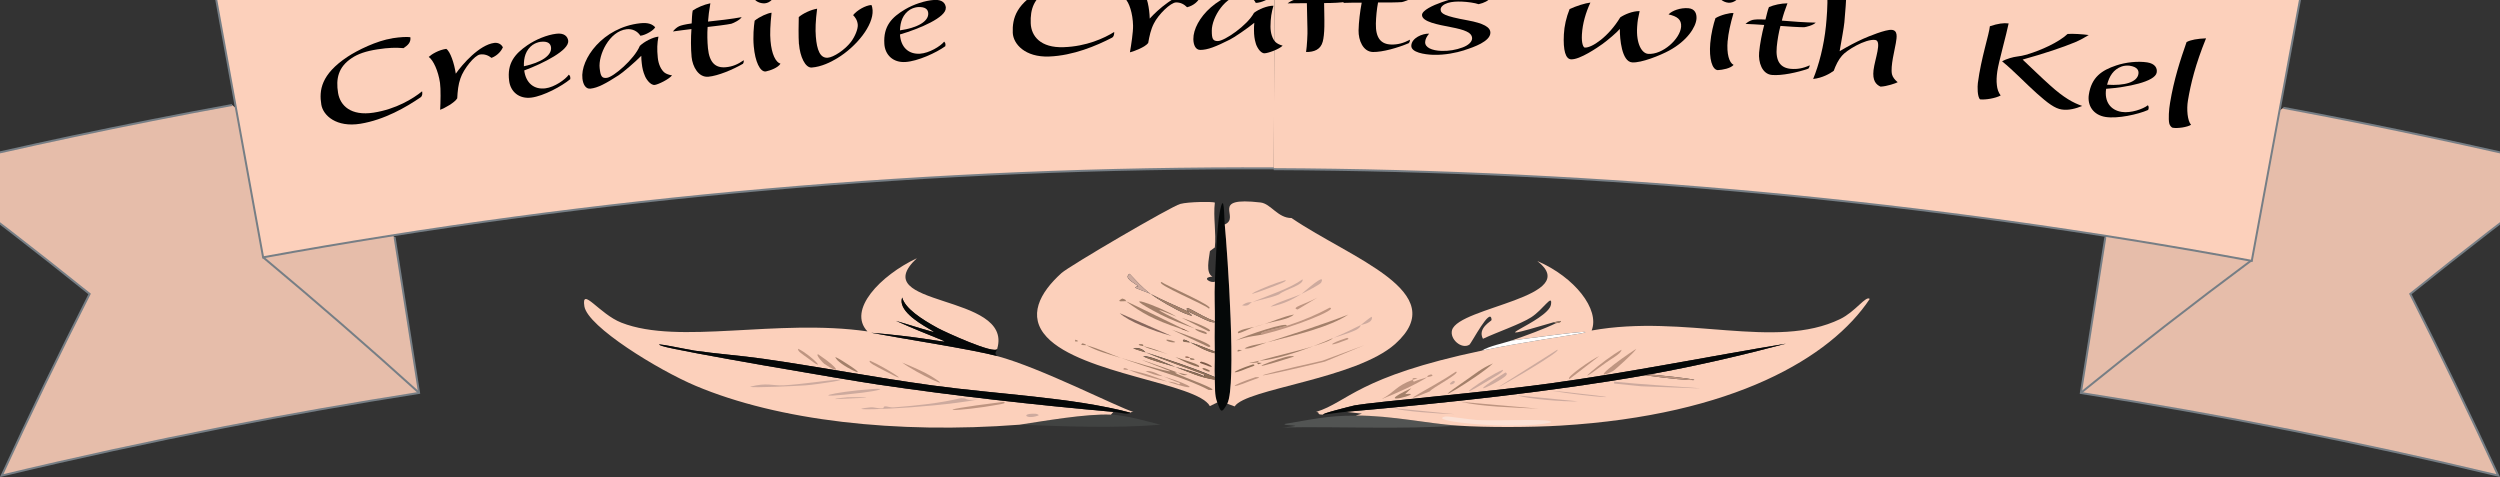 <?xml version="1.0" encoding="UTF-8"?>
<svg id="Layer_2" xmlns="http://www.w3.org/2000/svg" viewBox="0 0 310.51 59.25"><rect x="0" y="0" width="310.51" height="59.25" fill="#333333" stroke="none"/>
  <defs>
    <style>
      .cls-1 {
        fill: #525453;
      }

      .cls-2 {
        fill: #050808;
      }

      .cls-3 {
        fill: #cdaa9e;
      }

      .cls-4 {
        fill: #414342;
      }

      .cls-5 {
        fill: #be9581;
      }

      .cls-6 {
        fill: #fff;
      }

      .cls-7 {
        fill: #5b341f;
      }

      .cls-8 {
        fill: #7c5b48;
      }

      .cls-9 {
        fill: #9e725d;
      }

      .cls-10 {
        fill: #8f6f58;
      }

      .cls-11 {
        fill: #fbe1d5;
      }

      .cls-12, .cls-13 {
        fill: #fcd0bb;
      }

      .cls-13, .cls-14, .cls-15 {
        stroke: #767e85;
        stroke-miterlimit: 10;
        stroke-width: .25px;
      }

      .cls-16 {
        fill: #87685d;
      }

      .cls-17 {
        fill: #a3806a;
      }

      .cls-14 {
        fill: none;
      }

      .cls-15 {
        fill: #e6bdaa;
      }
    </style>
  </defs>
  <g id="Layer_1-2" data-name="Layer_1">
    <g>
      <g id="Generative_Object">
        <path class="cls-2" d="M152.12,27.87c.34,3.63,1.49,20.06.31,22.26-.75,1.41-.83.92-1.23-.11-.37-.97-.25-1.87-.31-2.84,0-.11,0-.23,0-.34-.05-.98.02-1.97,0-2.95,0-.08,0-.15,0-.23-.03-1.21-.01-2.43,0-3.63,0-.04,0-.08,0-.11.02-1.63-.08-3.26,0-4.88.11-2.31.23-6.73.61-8.69.58-2.95.54.79.61,1.53Z"/>
        <path class="cls-1" d="M168.39,51.61c4.55.01,9.02,1.01,12.59,1.25-6.84.51-14.5.09-21.65.23,3.68-.32-.46-.18.31-.45,3.13-.5,5.11-1.03,8.75-1.02Z"/>
        <path class="cls-4" d="M137.99,51.5c1.98.08,4.51.85,6.14,1.25-5.51.46-11.83.22-17.5,0,3.01-.45,8.23-1.37,11.36-1.25Z"/>
        <g>
          <path class="cls-12" d="M123.87,43.32c-.27.78-6.6-2.14-7.37-2.56-2.07-1.12-4.08-2.44-4.45-3.81-1.07,3.07,9.88,6.12-.77,2.9,8.95,3.98,7.96,2.39-3.07,1.48,4.01.76,12.54,2.06,15.66,2.9,5.39,1.45,14.8,6.28,16.89,6.93-.37-.01-.29.11-.31.11-7.27-1.93-16.46-2.27-24.72-3.41-7.07-.97-13.85-2.28-20.88-3.29-2.77-.4-5.81-.62-8.6-1.02-.78-.11-5.84-1.2-3.99-.57,1.75.6,22.95,4.22,26.71,4.77,9.47,1.4,19.4,2.53,29.32,3.41l-.31.34c-3.13-.13-8.35.8-11.36,1.25-15.29,1.17-29.95-.5-40.22-4.83-4.64-1.96-13.42-7.34-13.82-9.88-.39-2.53,1.85.96,4.61,2.04,7.16,2.8,19.26-.54,30.55,1.08-2.51-2.65,1.59-6.94,6.14-9.09-6.59,6.15,12.01,4.29,9.98,11.24Z"/>
          <path class="cls-2" d="M140.45,51.27c-.66.24-.94,0-2.15-.11-9.92-.88-19.85-2.01-29.32-3.41-3.77-.56-24.96-4.17-26.71-4.77-1.85-.63,3.22.46,3.99.57,2.78.4,5.83.62,8.6,1.02,7.03,1.01,13.81,2.32,20.88,3.29,8.26,1.13,17.45,1.48,24.72,3.41Z"/>
          <path class="cls-2" d="M123.87,43.32c-.11.37-.46.51,0,.91-3.12-.84-11.65-2.14-15.66-2.9,11.03.91,12.02,2.5,3.07-1.48,10.64,3.22-.3.18.77-2.9.38,1.36,2.39,2.68,4.45,3.81.77.42,7.1,3.34,7.37,2.56Z"/>
          <path class="cls-3" d="M119.42,49.46c.92-.03.13.32,2,.17-6.19,1.16-18.07,1.48-13.36.97.57-.06.88.16,1.54.11.25-.02.06-.21.31-.23.39-.03.55.17,1.23.11,6.21-.48,7.8-1.12,8.29-1.14Z"/>
          <path class="cls-3" d="M103.76,47.18c2.21-.12-2.08.55-3.68.68-.78.06-6.77.36-6.91.17,2.11-.55,2.79-.1,4.15-.17,2.2-.12,5.59-.64,6.45-.68Z"/>
          <path class="cls-5" d="M112.05,45.03c1.1.45,2.72,1.15,3.53,1.65,3.52,2.17-1.8-.35-3.53-1.65Z"/>
          <path class="cls-3" d="M108.37,48.32c1.92-.13.67.22-1.23.45-7.47.91-3.86-.1,1.23-.45Z"/>
          <path class="cls-5" d="M124.64,49.91c.47.16-.24.27-.61.34-4.82.89-10.28,1.01.61-.34Z"/>
          <path class="cls-5" d="M108.06,44.8c1.96.85,5.94,3.44,1.69,1.19-.81-.43-2.02-1-1.69-1.19Z"/>
          <path class="cls-5" d="M101.61,44c2.86,1.92,2.78,2.56.77,1.19-.15-.1-1.13-1.15-.77-1.19Z"/>
          <path class="cls-5" d="M99.15,43.32c1.77.9,3.86,3.23,1.07,1.08-.42-.32-1.26-.81-1.07-1.08Z"/>
          <path class="cls-17" d="M103.76,44.34c.58.28,1.06.6,1.54.91,3.46,2.24-1.42,0-1.54-.91Z"/>
          <path class="cls-3" d="M105.3,49.34c.32-.01,2.3-.03,2.3.06l-3.84.17c-.16-.08,1.45-.22,1.54-.23Z"/>
          <path class="cls-3" d="M128.63,51.39c.08,0,.55.14.31.23-1.49.54-2.25-.32-.31-.23Z"/>
        </g>
        <g>
          <path class="cls-12" d="M193.88,52.86c-3.71.22-9.21.25-12.9,0-3.57-.24-8.03-1.24-12.59-1.25l.77-.23-2-.23c12.35-1.08,25.7-2.52,37.15-4.54,6.31.88,9.61.75.61-.11,5.92-1.07,11.57-2.4,16.89-3.81-9.28,1.53-19.59,3.6-29.32,4.94-8.18,1.13-21.53,2.24-24.26,2.73-.29.05-4.49,1.11-3.84,1.14-1.06,0-.27-.26-.92-.34,3.99-1.24,5.1-4.35,20.57-7.61,5.17-1.09,11.86-2.02,12.44-2.16,2.7-.66-7.95.81-8.75.91,1.71-.58,4.19-1.49,5.53-2.16.03-.01.7-.07.61-.28l-.92.17c-10.39,3.06-.61-.12-.31-2.21.21-1.43-.96.63-2.46,1.59-1.34.86-4.28,1.86-5.99,2.67-.72-1.33,1.08-2.21,1.07-2.33-.07-1.84-2.51,2.92-2.76,3.07-.98.59-2.46-.7-2.15-1.82.82-2.89,16.34-4.12,10.59-8.58,4.64,2,7.79,6.01,6.75,8.63,11.64-2.09,22.78,2.49,30.86-1.42,1.92-.93,3.22-2.97,3.68-2.5-4.8,7.25-16.92,14.44-38.38,15.73Z"/>
          <path class="cls-2" d="M204.93,46.5c-.2.04-.43.08-.61.11-11.45,2.03-24.8,3.46-37.15,4.54-.8.07-2.62.34-2.76.34-.65-.03,3.55-1.08,3.84-1.14,2.72-.48,16.08-1.6,24.26-2.73,9.73-1.34,20.05-3.41,29.32-4.94-5.32,1.41-10.96,2.74-16.89,3.81Z"/>
          <path class="cls-6" d="M184.05,43.55c.89-.57,2.7-.92,3.68-1.25.8-.1,11.45-1.57,8.75-.91-.57.14-7.26,1.07-12.44,2.16Z"/>
          <path class="cls-17" d="M193.26,40.14l-.31-.11.92-.17c.08.22-.58.27-.61.28Z"/>
          <path class="cls-11" d="M179.6,51.73c.23-.04,3.38.43,3.99.45,3.36.11,9.34-.24,9.06.28-4.2,1.02-16.05-.17-13.05-.74Z"/>
          <path class="cls-5" d="M175.45,47.18l.15.23c.47-.22,1.15-.38,1.69-.57-1.31.85-3.81,2.01-5.68,2.73,1.64-.89,1.77-1.63,3.84-2.39Z"/>
          <path class="cls-3" d="M193.42,43.44c.71.07-6.63,4.37-7.37,4.66l7.37-4.66Z"/>
          <path class="cls-17" d="M185.43,45.14c-1.87,1.78-9.42,6.23-3.22,1.99,1-.68,1.8-1.4,3.22-1.99Z"/>
          <path class="cls-3" d="M200.48,47.41c6.93.67,18.1,1.13,3.38.57l-3.38-.34v-.23Z"/>
          <path class="cls-5" d="M181.44,49.91l9.67.85c-3.2-.15-6.99-.23-9.67-.85Z"/>
          <path class="cls-5" d="M180.83,46.16c.74.11-3.1,2.09-3.22,2.44-5.11,2.12.26-.44,3.22-2.44Z"/>
          <path class="cls-5" d="M203.24,43.32c-.17.38-2.68,2.66-2.92,2.78-2.99,1.48.58-1.3,2.92-2.78Z"/>
          <path class="cls-5" d="M198.63,44.23l-3.68,2.84c-.67-.09,2.97-2.58,3.68-2.84Z"/>
          <path class="cls-5" d="M201.4,43.44c-.05.51-1.35,1.16-2,1.65-5.16,3.86-.14-.51,2-1.65Z"/>
          <path class="cls-3" d="M173.15,50.7l7.52.74c-1.78-.03-6.69-.38-7.52-.74Z"/>
          <path class="cls-3" d="M188.5,49.11l7.52.74c-1.81.06-6.32-.29-7.52-.74Z"/>
          <path class="cls-3" d="M186.66,45.93c.18.24-1.1.91-1.84,1.36-5.3,3.22-.38-.46,1.84-1.36Z"/>
          <path class="cls-5" d="M204.93,46.5c9,.87,5.69,1-.61.11.19-.03.41-.08.61-.11Z"/>
          <path class="cls-17" d="M175.3,48.21l-.77.74c2.99-.33-4.79,1.86.77-.74Z"/>
          <path class="cls-3" d="M192.8,48.55c1.17.05,2.26.22,3.38.34,6.88.73,1.77.49-3.38-.34Z"/>
          <path class="cls-3" d="M186.97,46.27c.22.03.19.21.15.28-.3.64-6.32,3.57-.15-.28Z"/>
          <path class="cls-3" d="M180.52,47.3c.43.05,0,.46-.31.45-.39,0,.24-.46.31-.45Z"/>
          <path class="cls-5" d="M177.3,46.84s-.16-.19.46-.34c.54.21-.43.32-.46.34Z"/>
          <path class="cls-5" d="M175.45,47.18s-.15-.37.61-.17l-.61.17Z"/>
        </g>
        <g>
          <path class="cls-12" d="M160.41,27.08c7.43,5.05,20.03,9.2,12.9,15.62-4.89,4.39-18.57,5.57-19.96,7.78l-.92-.34c1.18-2.2.03-18.64-.31-22.26,2.04-.88-2.05-3.48,4.45-2.73,1.27.15,2.15,1.95,3.84,1.93Z"/>
          <path class="cls-5" d="M157.03,41.5c-1.6-.07,2.17-.83,2.76-1.02,2.08-.68,3.82-1.43,5.37-2.27,1.19.17-4.49,2.42-8.14,3.29Z"/>
          <path class="cls-5" d="M169.47,42.87l-4.91,2.04c-9.92,2.41-10.55,2.18-.31-.11l5.22-1.93Z"/>
          <path class="cls-17" d="M157.34,42.53c3.47-1.12,6.97-2.23,10.13-3.46-2.31,1.53-6.33,2.51-10.13,3.46Z"/>
          <path class="cls-3" d="M155.5,37.53c2.23-.91,4.74-1.72,6.29-2.84.16.73-2.14,1.22-2.92,1.87-.91.41-2.29.65-3.38.97Z"/>
          <path class="cls-17" d="M159.79,40.48c-.59.19-4.36.96-2.76,1.02-.99.24-1.84.2-3.53.8,1.21-.66,6.68-2.45,6.29-1.82Z"/>
          <path class="cls-17" d="M163.17,42.98c-1.67.62-4.75,1.72-6.75,1.82,2.15-.63,4.68-1.16,6.75-1.82Z"/>
          <path class="cls-3" d="M161.64,36.51c.17-.1,3.14-2.82,2.46-1.42-.12.24-1.88,1.14-2.46,1.42Z"/>
          <path class="cls-3" d="M159.64,34.8c.36.11-1.23.67-1.84.91-4.96,1.9-.67-.22,1.84-.91Z"/>
          <path class="cls-3" d="M161.64,36.51c-1.03.62-2.03,1.22-3.84,1.59.61-.49,3.14-1.25,3.84-1.59Z"/>
          <path class="cls-5" d="M163.63,36.96l-2.46,1.48c-.96-.21,1-.69,2.46-1.48Z"/>
          <path class="cls-17" d="M160.26,44.23c.19-.01.4-.01.46.06-8.12,2.57-1.7.04-.46-.06Z"/>
          <path class="cls-3" d="M165.63,41.96c1.15-.49,2.35-1.06,3.38-1.59-.04.03.06.27-.61.62-1,.48-2.49.86-2.76.97Z"/>
          <path class="cls-17" d="M157.03,40.25c1.2-.38,2.27-.9,3.68-1.19-.58.62-2.7.89-3.68,1.19Z"/>
          <path class="cls-5" d="M155.96,46.84c.94,0,.14.14-.77.51-2.56,1.05-2.56.59.77-.51Z"/>
          <path class="cls-17" d="M163.17,42.98c.83-.31,1.68-.69,2.46-1.02-.29.12.1.22-2.46,1.02Z"/>
          <path class="cls-10" d="M155.65,45.25c.49.16-.26.29-.77.51-2.04.88-2.25.47.77-.51Z"/>
          <path class="cls-17" d="M157.34,42.53c-.86.28-2.22.9-2.76.74.65-.4,1.84-.51,2.76-.74Z"/>
          <path class="cls-3" d="M169.01,40.37c.14-.09,1.23-1.04,1.38-1.02.18.79-1.29.97-1.38,1.02Z"/>
          <path class="cls-17" d="M155.8,40.6c-.49.15-1.3.62-2,.8-.42-.4,1.88-.76,2-.8Z"/>
          <path class="cls-5" d="M167.32,41.96c.46.15-.16.27-.61.45-1.67.67-1.88.35.61-.45Z"/>
          <path class="cls-3" d="M155.5,37.53c-.32.13-.35.57-1.23.4.63-.5,1.16-.38,1.23-.4Z"/>
          <path class="cls-17" d="M156.42,44.8l-.31.23c-2.04.2-.13-.1.31-.23Z"/>
          <path class="cls-17" d="M157.03,40.25c-1.08.34-1.17.32-1.23.34.58-.17,1.14-.31,1.23-.34Z"/>
          <polygon class="cls-10" points="156.11 45.03 156.72 45.08 156.26 45.25 156.11 45.03"/>
          <polygon class="cls-17" points="153.81 43.44 154.27 43.49 153.81 43.66 153.65 43.61 153.81 43.44"/>
        </g>
        <g>
          <path class="cls-12" d="M150.89,35.03c-.08,1.62.02,3.26,0,4.88-2.24-.86-3.97-2.35-3.38-1.25-1.51-.7-3.24-1.43-4.61-2.16-1.07-.79-1.81-1.67-2.61-2.5-.73.54.42,1.03,1.07,1.53.01.01-.48.11-.31.23.15.1,1.54.58,1.84.74.87.64,3.07,1.96,4.3,2.44,1.63.64.45-.01.31-.28,1.78.82,2.88,1.5,3.38,1.36-.01,1.21-.03,2.43,0,3.63-1.08-.38-1.88-.78-3.07-1.14-.05-.01-.39-.26-.77-.34-.5.34.73.32.77.34.96.46,1.73,1.02,3.07,1.36.02.98-.05,1.97,0,2.95-2.62-1.13-5.57-2.09-8.6-3.07-.07-.03-.46-.67-1.54-.51.44.2,1.02.34,1.54.51,2.33.97,4.92,1.85,7.37,2.78l-.15.17c-.97-.48-2.31-.77-3.53-1.14-1.27-.47-3.09-1.42-3.99-1.31,1.14.53,2.59.89,3.99,1.31,2.09.78,2.84,1.24,4.91,1.59.06.97-.06,1.87.31,2.84l-.92.45c-1.54-2.85-15.95-3.95-20.26-8.58-2.41-2.58-.9-5.48,1.84-7.95.96-.87,13.62-8.28,14.74-8.58,1.05-.28,4.04-.3,4.3-.17-.22,1.83.19,3.74,0,5.57,0,.03-.61.43-.61.45-.12,1-.56,2.7.31,3.18-1.46.1-.19.86.31.62Z"/>
          <path class="cls-17" d="M146.28,46.27c-2-.29,6.35,2.41,3.84,2.16-2.96-1.56-7.23-2.64-10.9-3.98.67.21,5.97,1.84,6.14,1.65-5.99-2.32-3.27-1.33.92.17Z"/>
          <path class="cls-10" d="M150.89,46.84c0,.11,0,.23,0,.34-2.08-.35-2.83-.82-4.91-1.59,1.22.37,2.56.66,3.53,1.14l.15-.17c-2.45-.93-5.04-1.81-7.37-2.78,3.03.97,5.97,1.94,8.6,3.07Z"/>
          <path class="cls-17" d="M148.43,40.82c-1.53-.56-3.04-1.11-4.3-1.76-6.08-3.16.02-.97,2,.28-5.49-2.31,1.18.94,2.3,1.48Z"/>
          <path class="cls-16" d="M139.07,38.89l6.45,2.84c-2.35-.64-5.41-1.83-6.45-2.84Z"/>
          <path class="cls-17" d="M146.9,40.82h-.31c-3.4-1.15-4.72-1.92-6.75-3.41,1.12.49,5.27,2.55,7.06,3.41Z"/>
          <path class="cls-17" d="M144.29,35.03c.38.38,6.91,3.14,5.83,3.29-.25-.4-6.9-3.15-5.83-3.29Z"/>
          <path class="cls-17" d="M147.51,38.66c.15.27,1.32.92-.31.28-1.23-.48-3.43-1.8-4.3-2.44,1.37.73,3.1,1.46,4.61,2.16Z"/>
          <path class="cls-3" d="M142.91,36.51c-.3-.16-1.69-.64-1.84-.74-.17-.11.32-.22.31-.23-.66-.51-1.8-.99-1.07-1.53.79.83,1.54,1.71,2.61,2.5Z"/>
          <path class="cls-5" d="M145.06,47.41c.07.01.55-.06,1.38.34l.15-.17c-.81-.25-1.43-.57-2.15-.85,4.06,1.21,4.55,2.01.61.68Z"/>
          <path class="cls-17" d="M145.52,40.94c.32.14,5.94,2.02,4.61,2.16l-4.61-2.16Z"/>
          <path class="cls-5" d="M145.06,47.41c-1.63-.33-3.69-.96-4.91-1.48,2.74.57,2.88.79,4.91,1.48Z"/>
          <path class="cls-17" d="M150.89,39.91s0,.08,0,.11c-.5.13-1.6-.54-3.38-1.36-.59-1.1,1.14.39,3.38,1.25Z"/>
          <path class="cls-17" d="M146.75,39.46c.55.19,4.37,1.54,3.38,1.7l-3.38-1.7Z"/>
          <path class="cls-17" d="M139.22,44.46c-1.77-.55-2.98-.85-4.3-1.59,1.63.47,2.85,1.06,4.3,1.59Z"/>
          <path class="cls-10" d="M145.98,45.59c-1.4-.42-2.85-.78-3.99-1.31.9-.11,2.72.83,3.99,1.31Z"/>
          <path class="cls-10" d="M150.89,43.66c0,.08,0,.15,0,.23-1.34-.34-2.11-.91-3.07-1.36,1.19.35,1.99.75,3.07,1.14Z"/>
          <path class="cls-10" d="M145.98,44.34c1.09.41,3.34.96,2.92,1.25-1.22-.28-2.76-1.19-2.92-1.25Z"/>
          <path class="cls-10" d="M145.06,44c-.98-.37-2.14-.56-3.07-1.02,1.34.34,1.95.62,3.07,1.02Z"/>
          <path class="cls-5" d="M144.44,46.73c-.11-.03-.68.02-2.15-.62.69-.17,1.61.42,2.15.62Z"/>
          <path class="cls-8" d="M149.2,44.91c1.15.26,2.04,1.06.46.4-.35-.15-.91-.24-.46-.4Z"/>
          <path class="cls-17" d="M148.43,40.82c.39.14,1.8.4,1.38.68-1.52-.46-1.31-.65-1.38-.68Z"/>
          <path class="cls-10" d="M142.29,43.78c-.52-.17-1.1-.31-1.54-.51,1.07-.16,1.47.48,1.54.51Z"/>
          <path class="cls-7" d="M146.59,40.82h.31c1.5.72.74.35-.31,0Z"/>
          <path class="cls-17" d="M146.28,46.27l1.23.28c-.64.18-.96-.19-1.23-.28Z"/>
          <path class="cls-17" d="M139.84,37.42c-.15-.06-1.42.19-.46-.34.62.16.42.31.46.34Z"/>
          <path class="cls-17" d="M144.9,42.19c.36-.03,1.09.26,1.07.28-.14.18-1.31-.12-1.07-.28Z"/>
          <path class="cls-10" d="M149.51,45.71c.07,0,1.18.39.61.45-.07,0-1.18-.39-.61-.45Z"/>
          <path class="cls-10" d="M145.98,44.34c-.26-.1-.66-.25-.92-.34.29.11.62.23.92.34Z"/>
          <path class="cls-10" d="M147.82,42.53s-1.27,0-.77-.34c.38.09.72.33.77.34Z"/>
          <polygon class="cls-17" points="133.54 42.19 133.85 42.3 133.85 42.41 133.54 42.41 133.54 42.19"/>
          <path class="cls-10" d="M141.99,42.98s-.82-.11-.46-.23c.66-.04.42.22.46.23Z"/>
          <path class="cls-9" d="M147.82,44.46s-.73.08-.61-.17c.32-.13.58.16.61.17Z"/>
          <path class="cls-10" d="M147.82,44.46s.82.11.46.23c-.67.04-.41-.21-.46-.23Z"/>
          <path class="cls-5" d="M140.14,45.93s-1,.05-.46-.23c.46.12.43.22.46.23Z"/>
          <path class="cls-17" d="M134.92,42.87s-1,.05-.46-.23c.45.12.43.22.46.23Z"/>
        </g>
      </g>
      <g>
        <path class="cls-15" d="M283.6,13.39c5.99,1.11,11.97,2.3,17.94,3.57,5.97,1.27,11.93,2.61,17.87,4.04-6.82,5.08-13.5,10.25-20.04,15.51,3.8,7.49,7.44,15.01,10.92,22.56-8.59-2.06-17.2-3.94-25.84-5.65-8.64-1.71-17.31-3.25-26-4.61.51-3.22,1.01-6.45,1.52-9.67.51-3.22,1.01-6.45,1.52-9.67"/>
        <path class="cls-14" d="M279.7,32.29c-7.25,5.39-14.34,10.9-21.26,16.51"/>
        <path class="cls-15" d="M28.82,13.04c-6.63,1.21-13.25,2.52-19.86,3.92-5.97,1.27-11.93,2.61-17.87,4.04,6.82,5.08,13.5,10.25,20.04,15.51-3.8,7.49-7.44,15.01-10.92,22.56,9.18-2.2,18.4-4.2,27.65-6.01,8.04-1.57,16.11-2.99,24.19-4.26-.51-3.22-1.01-6.45-1.52-9.67-.51-3.22-1.01-6.45-1.52-9.67"/>
        <g>
          <path class="cls-13" d="M158.37-18.14c42.99.18,85.97,4.2,128.42,12.04-2.37,12.83-4.74,25.66-7.11,38.5-40.16-7.42-80.81-11.22-121.48-11.39"/>
          <path class="cls-13" d="M158.37-18.24c-44.41-.19-88.83,3.7-132.7,11.68,2.34,12.84,4.67,25.68,7.01,38.52,41.5-7.55,83.52-11.23,125.53-11.05"/>
        </g>
        <path class="cls-14" d="M32.67,31.95c6.61,5.52,13.08,11.14,19.39,16.85"/>
        <g>
          <path d="M48.74,4.75c.99-.15,1.75-.19,2.23-.13.09.64-.32,1.01-.85,1.36-.95-.08-1.82-.07-3.24.15-1.42.22-2.42.56-3.2,1.09-1.67,1.11-1.98,2.56-1.69,4.32.26,1.58,1.59,2.89,4.42,2.45,2.8-.44,4.9-1.74,6.02-2.65.04.27.05.56-.18.74-1.79,1.23-4.52,2.81-7.49,3.29-2.97.48-4.62-1.01-4.85-2.37-.29-1.77-.05-3.76,3.26-5.95,1.21-.8,3.61-1.99,5.56-2.29Z"/>
          <path d="M55.41,6.06c.51.29,1.02,1.84,1.2,3.09.84-1.19,2.92-3.57,4.77-3.82.5-.07.93.19,1.08.56-.17.35-.56.96-1.41,1.3-.4-.31-.86-.5-1.43-.42-.67.09-2.03,1.77-2.43,2.96-.28.79-.35,1.58-.4,2.48-.32.55-1.58,1.23-2.12,1.43.05-.92.09-2.58-.02-3.35-.22-1.5-.84-2.83-1.4-3.22.38-.35,1.25-.87,2.17-1Z"/>
          <path d="M70.57,5.07c.14,1.16-3.04,2.78-5.46,3.68.21,1.59,1.24,2.4,2.64,2.22,1.12-.14,2.47-1.09,2.9-1.7.08.06.16.16.18.32,0,.05.02.18,0,.24-1.07.89-3.31,2.09-4.82,2.29-1.54.2-2.6-.73-2.77-2.07-.29-2.2.71-3.36,2.26-4.43,1.03-.71,2.43-1.29,3.6-1.43.96-.12,1.41.32,1.48.89ZM66.2,5.54c-.92.66-1.16,1.62-1.13,2.69,2.13-.46,3.49-1.33,3.37-2.35-.05-.43-.35-.81-1.34-.68-.28.04-.7.2-.89.35Z"/>
          <path d="M81.37,3.39c-.14.34-1.15.97-1.83,1.05-.35-.56-.99-.89-1.7-.81-2.17.24-3.55,3.21-3.36,4.84.11.97.25,1.28.89,1.2.81-.09,3.41-2.31,4.1-3.97.52-.51,1.57-1.07,2.31-1.15-.16.85-.19,1.56-.08,2.62.08.81.41,1.51.84,1.85.2.16.6.3.93.34-.38.49-1.73,1.14-2.15,1.19-.56.06-1.12-.82-1.23-1.15-.19-.43-.32-.94-.38-1.53-.03-.3-.07-.61-.06-.94-.77.79-2.34,2.12-2.8,2.41-1.63,1.05-2.6,1.57-3.51,1.67-.6.07-.92-.54-1-1.24-.29-2.41,2.54-6.38,7.17-6.88,1-.11,1.52.11,1.89.52Z"/>
          <path d="M88.23.41c-.16.94-.24,1.58-.29,2.27,1.07-.1,3.05-.34,4.18-.55-.25.4-1.11.77-1.29.82-.35.09-2.3.34-2.94.4-.06.84-.04,1.81.04,2.64.18,1.81.95,2.48,2.22,2.36.78-.07,1.46-.33,2.23-.87.01.13,0,.29-.1.44-1.25.73-3.1,1.5-4.29,1.61-1.23.12-1.97-1.24-2.09-2.45-.1-1.02-.1-2.43-.02-3.47-.78.08-1.56.21-2.3.3.22-.29.52-.54.79-.66.24-.1.63-.21,1.54-.34.02-.49.05-1.27.13-1.6.57-.38,1.37-.73,2.18-.9Z"/>
          <path d="M95.7,5.07c.14,1.67.65,2.67,1.24,2.84-.31.5-1.24.84-1.84.97-.7.06-1.31-1.21-1.48-3.12-.11-1.2,0-2.48.11-3.19.6-.5,1.64-.95,2.1-.99-.16,1.46-.21,2.64-.13,3.5ZM96.21-.83c.05.57-.58,1.19-1.19,1.24-.71.06-1.25-.36-1.26-.49-.04-.48.62-1.16,1.3-1.21.57-.05,1.14.27,1.15.46Z"/>
          <path d="M99.23,5.5c-.07-.93-.04-2.72-.02-3.38.54-.46,1.5-.91,2.28-1.04-.2,1.55-.23,2.58-.16,3.46.13,1.67.53,2.7,1.48,2.63.71-.05,2.1-.95,2.88-1.96.52-.69.88-1.61.85-2.12-.04-.56-.32-.95-.58-1.21.49-.61,1.53-1.21,2.27-1.26.08.12.14.44.15.64.12,1.89-2.01,4.54-4.42,5.99-.78.47-1.94,1.05-3.14,1.14-.81.06-1.46-1.38-1.58-2.91Z"/>
          <path d="M117.47.98c.06,1.17-3.21,2.57-5.69,3.3.1,1.6,1.08,2.48,2.49,2.39,1.13-.07,2.54-.92,3-1.5.07.07.15.17.16.33,0,.05,0,.18-.02.24-1.13.82-3.44,1.87-4.95,1.96-1.55.1-2.54-.9-2.62-2.25-.14-2.21.93-3.31,2.55-4.27,1.07-.64,2.51-1.12,3.68-1.19.96-.05,1.38.41,1.41.99ZM113.08,1.16c-.96.6-1.26,1.54-1.3,2.61,2.15-.31,3.57-1.1,3.51-2.12-.02-.43-.3-.83-1.29-.77-.28.02-.71.15-.91.29Z"/>
          <path d="M135.54-3.02c1-.03,1.76.03,2.22.14.02.65-.44.97-1.01,1.25-.93-.19-1.8-.29-3.23-.25-1.43.04-2.46.26-3.3.69-1.79.89-2.27,2.3-2.2,4.08.06,1.6,1.22,3.07,4.08,2.97,2.83-.09,5.06-1.12,6.29-1.89,0,.27-.02.56-.27.71-1.93,1-4.82,2.23-7.82,2.34-3,.11-4.45-1.57-4.51-2.94-.07-1.8.41-3.74,3.95-5.51,1.3-.64,3.81-1.54,5.78-1.59Z"/>
          <path d="M141.99-.9c.47.35.78,1.95.81,3.21.97-1.08,3.33-3.19,5.19-3.21.5,0,.89.3,1.01.69-.21.33-.67.89-1.56,1.11-.36-.36-.79-.6-1.36-.6-.68,0-2.22,1.51-2.77,2.63-.38.74-.54,1.52-.7,2.41-.38.51-1.71,1.02-2.27,1.16.16-.9.41-2.55.39-3.32-.03-1.51-.49-2.91-1-3.36.42-.3,1.34-.71,2.27-.73Z"/>
          <path d="M157.9-.48c-.18.32-1.25.84-1.93.84-.28-.59-.89-.99-1.6-.99-2.18,0-3.87,2.81-3.86,4.44,0,.97.11,1.3.75,1.29.81,0,3.64-1.92,4.49-3.5.57-.45,1.67-.9,2.42-.89-.25.83-.36,1.53-.37,2.59,0,.81.24,1.55.63,1.93.18.18.56.36.88.44-.43.45-1.84.95-2.26.95-.56,0-1.02-.94-1.09-1.28-.14-.45-.21-.97-.21-1.57,0-.31,0-.61.04-.94-.85.7-2.55,1.86-3.04,2.09-1.73.87-2.75,1.28-3.67,1.28-.6,0-.85-.64-.86-1.34-.03-2.43,3.21-6.07,7.86-6.07,1,0,1.5.27,1.82.72Z"/>
          <path d="M171.36-4.04c-.01.54-1.06.79-1.84.77.04-.09.04-.3.04-.38.02-1.04-.87-1.33-1.55-1.34-.5,0-1.04.04-1.59.3-1.45.7-1.93,1.85-1.96,4.35,2.21.03,3.1.01,4.07-.04-.11.27-1.15.59-1.47.62-.5.08-1.39.14-2.6.14,0,.65.05,1.84.03,2.92-.01.77-.09,1.48-.2,1.87-.26.99-1.08,1.3-2.07,1.29.11-.68.2-2.34.17-2.84-.03-.88-.05-1.89-.07-3.22-.78,0-1.64,0-2.39.02.47-.39,1.18-.62,2.36-.72.05-1.24.31-2.41,1.25-3.3.94-.93,2.86-1.78,4.9-1.74,2.59.05,2.92.96,2.92,1.32Z"/>
          <path d="M171.83-2.57c-.27.91-.43,1.54-.55,2.22,1.07.02,3.07.02,4.21-.05-.3.37-1.2.63-1.37.66-.36.04-2.32.07-2.96.05-.16.82-.25,1.8-.27,2.62-.04,1.82.65,2.57,1.92,2.6.78.02,1.49-.16,2.32-.6,0,.13-.04.29-.15.43-1.33.57-3.25,1.12-4.45,1.1-1.24-.03-1.81-1.46-1.79-2.68.02-1.03.19-2.43.39-3.45-.78-.02-1.57.02-2.32.03.25-.27.58-.48.86-.56.25-.07.65-.13,1.57-.15.08-.48.2-1.26.32-1.58.61-.31,1.44-.56,2.27-.63Z"/>
          <path d="M181.88,6.24c-1.04.32-2.39.61-3.87.57-1.09-.04-2.75-.3-2.72-1.13.03-.97,1.39-1.53,2.21-1.5-.29.35-.48.69-.49,1.05-.02.67.82,1.05,2.02,1.09.92.03,1.81-.12,2.63-.43.72-.26,1.16-.69,1.18-1.09.03-.76-.91-1.1-2.64-1.43-1.59-.31-3.6-.66-3.58-1.52.02-.56,1.32-1.18,2.47-1.58,1.37-.48,2.92-.82,4.42-.76.43.02,1.28.11,1.6.21-.19.35-.78.65-1.46.8-.46-.16-1.34-.29-2.09-.32-.64-.02-1.21,0-1.75.17-.47.15-.87.44-.88.8.02.52.4.82,3.37,1.36,1.94.36,2.85.84,2.81,1.57-.05,1.04-2.02,1.75-3.2,2.12Z"/>
          <path d="M197.53.33c-.57,1.23-.97,2.58-1.05,3.94-.07,1.17.19,1.63.36,1.64.88.05,2.95-1.35,4.4-3.75.52-.36,1.55-.8,2.41-.78-.21.96-.25,1.1-.31,1.95-.14,2.12.59,3.31,1.37,3.36,1.8.13,3.97-1.86,4.09-3.36.07-.93-.51-1.3-1.56-1.54.43-.47,1.49-.85,2.46-.77.85.07,1.05.71,1.01,1.31-.08,1.04-1.15,2.74-3.41,3.96-1.11.6-3.45,1.54-4.58,1.46-1.3-.09-1.54-2.94-1.53-4.16-.31.39-1.52,1.42-2.15,1.87-.56.4-2.82,1.97-3.91,1.91-.67-.04-1-1.08-.89-3.12.05-.99.29-2.08.71-3.12.77-.37,1.94-.74,2.58-.81Z"/>
          <path d="M214.58,5.05c-.14,1.67.19,2.74.74,3.01-.39.44-1.37.62-1.97.65-.7-.06-1.09-1.41-.93-3.33.1-1.2.41-2.44.65-3.13.68-.4,1.77-.67,2.24-.63-.41,1.41-.65,2.57-.72,3.43ZM216.07-.68c-.05.57-.77,1.07-1.38,1.02-.71-.06-1.17-.57-1.16-.69.04-.48.8-1.04,1.48-.98.57.05,1.08.45,1.06.65Z"/>
          <path d="M222.02.38c-.34.89-.54,1.5-.71,2.18,1.07.1,3.06.24,4.21.25-.32.35-1.24.55-1.42.57-.36.02-2.32-.1-2.96-.16-.22.81-.38,1.77-.46,2.6-.17,1.81.47,2.61,1.74,2.73.78.07,1.5-.05,2.36-.44-.01.13-.06.28-.18.42-1.37.48-3.32.89-4.52.78-1.23-.11-1.7-1.58-1.59-2.8.09-1.02.36-2.41.63-3.41-.78-.07-1.57-.09-2.32-.13.27-.25.61-.43.9-.5.26-.05.65-.09,1.58-.04.12-.48.29-1.24.43-1.55.64-.27,1.48-.46,2.31-.47Z"/>
          <path d="M229.34-1.4c0,1.01-.17,3.33-.26,4.16-.07.72-.33,2.08-.59,3.6,1.11-.66,1.98-1.11,2.92-1.54.64-.28,2.82-1.19,3.57-1.11.75.08.62.89.49,1.65-.12.77-.69,2.88-.48,3.86.07.33.35.71.71.99-.19.12-1.34.52-2.13.55-.57-.26-1.02-.75-.87-2.05.15-1.32,1.09-3.65.2-3.75-1.24-.14-3.58,1.3-4.12,1.96-.45.51-.77,1.19-1.02,1.87-.46.35-1.41.89-2.56,1.02.71-1.72,1.34-4.12,1.59-6.59.1-1,.22-2.53.18-3.94.58-.38,1.5-.57,2.35-.68Z"/>
          <path d="M249.48,2.91c-.24,1.24-1.26,4.86-1.41,5.97-.08.59-.12,1.16-.05,1.7.05.46.17.88.47,1.28-.65.35-1.9.56-2.56.48-.35-.32-.33-1.6-.27-2.05.4-3.07,1.4-6.03,1.49-7.03,1.02-.34,1.72-.43,2.33-.35ZM251.85,6.74c1.62-.49,3.82-1.46,4.95-2.52.59-.06,1.92.03,2.63.13-.44.28-1.03.61-1.73.91-1.54.63-3.56,1.32-6.48,2.14,1.24,1.17,2.38,2.28,3.4,3.19,1.75,1.58,2.88,2.18,4,2.57-.8.33-1.7.57-2.54.44-.84-.12-1.71-.76-3.11-2.01-1.34-1.19-2.87-2.82-4.3-3.97.55-.33,1.44-.55,1.81-.59.33-.03.92-.15,1.37-.28Z"/>
          <path d="M267.87,9.01c-.19,1.15-3.69,1.83-6.28,2.02-.24,1.58.53,2.65,1.93,2.87,1.12.18,2.68-.36,3.26-.83.06.08.11.2.09.36,0,.05-.03.18-.07.23-1.28.56-3.77,1.1-5.27.87-1.54-.24-2.29-1.42-2.09-2.76.33-2.19,1.61-3.04,3.4-3.64,1.18-.4,2.69-.56,3.86-.38.95.15,1.27.7,1.17,1.26ZM263.54,8.25c-1.07.38-1.56,1.23-1.83,2.27,2.17.15,3.73-.31,3.89-1.33.07-.43-.11-.88-1.1-1.03-.28-.04-.72,0-.95.09Z"/>
          <path d="M269.88,15.87c-.21-.03-.41-.34-.45-.55-.12-.55-.04-1.74.1-2.54.48-2.91,1.28-5.35,2.05-7.55.48-.28,1.38-.43,2.42-.47-1.32,3.25-1.9,5.63-2.25,7.73-.18,1.07-.06,2.53.39,3.01-.48.3-1.66.47-2.26.37Z"/>
        </g>
      </g>
    </g>
  </g>
</svg>